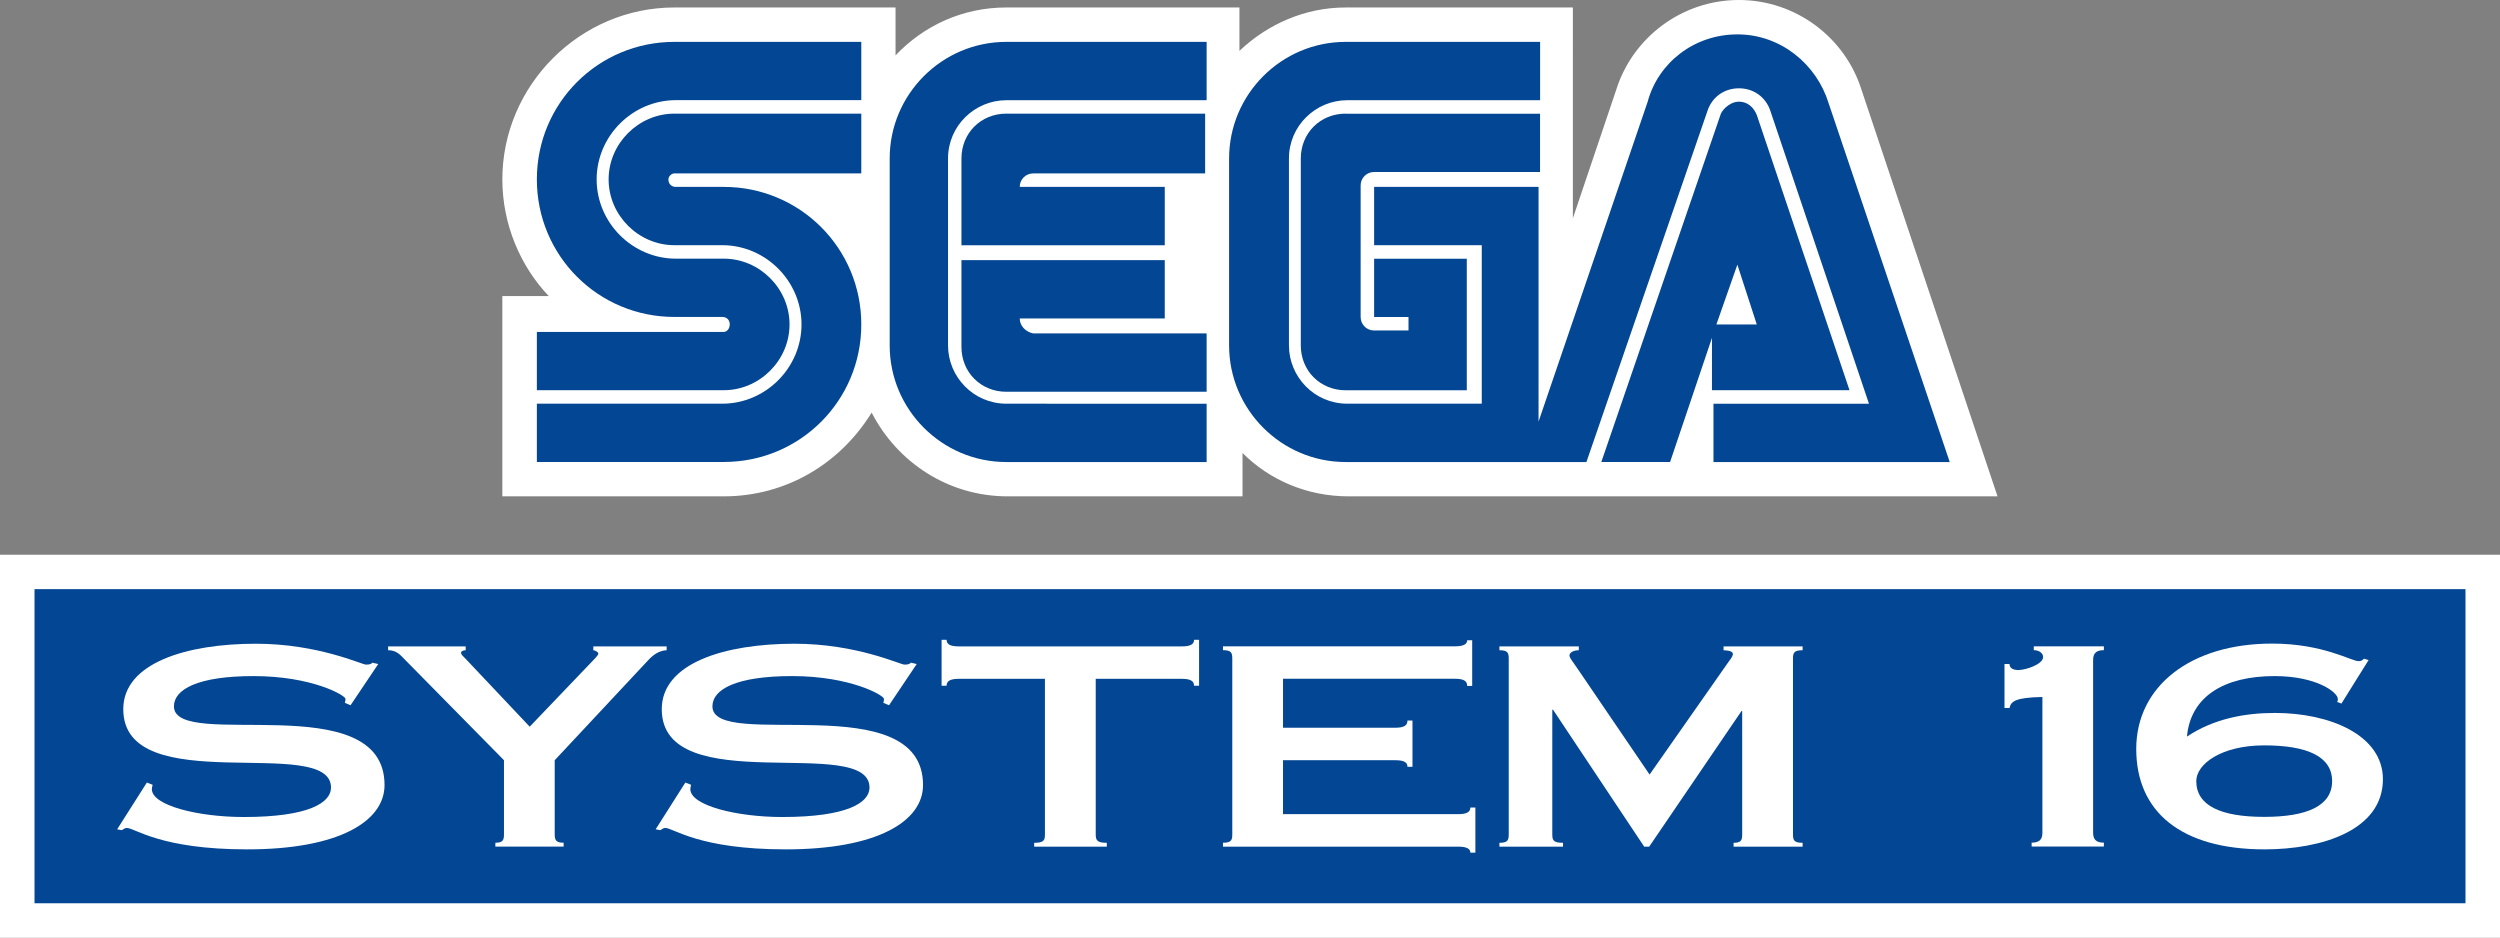 <?xml version="1.0" encoding="utf-8"?>
<!-- Generator: Adobe Illustrator 25.4.1, SVG Export Plug-In . SVG Version: 6.00 Build 0)  -->
<svg version="1.1" id="Layer_1" xmlns="http://www.w3.org/2000/svg" xmlns:xlink="http://www.w3.org/1999/xlink" x="0px" y="0px"
	 viewBox="0 0 3839 1440" style="enable-background:new 0 0 3839 1440;" xml:space="preserve">
<rect x="0" y="0" width="3839" height="1440" fill="#808080" stroke="none"/>
<style type="text/css">
	.st0{fill:#FFFFFF;}
	.st1{fill:#034693;}
</style>
<g>
	<g>
		<g>
			<path class="st0" d="M2858.5,137.8C2833.2,57.4,2757.5,0,2670.2,0s-163,57.4-188.3,137.8l-66.6,197.4V11.5h-349
				c-62,0-119.4,25.3-163,66.6V11.5h-358.2c-66.6,0-126.3,27.6-169.9,73.5V11.5h-339.8c-144.6,0-264,119.4-264,264
				c0,68.9,27.6,133.2,71.2,179.1h-71.2v307.6h339.8c96.4,0,179.1-50.5,227.3-128.6c39,75.8,117.1,128.6,208.9,128.6H1908v-66.6
				c41.3,41.3,98.7,66.6,163,66.6h996.4L2858.5,137.8z"/>
			<g>
				<g>
					<g>
						<path class="st1" d="M1111.4,509.7h-287v89.5h287c55.1,0,101-45.9,101-101s-45.9-101-101-101h-73.5
							c-66.6,0-121.7-55.1-121.7-121.7s55.1-121.7,121.7-121.7h284.7V64.3h-287c-117.1,0-211.2,94.1-211.2,211.2
							s94.1,211.2,211.2,211.2h73.5c6.9,0,11.5,4.6,11.5,11.5C1120.5,505.1,1116,509.7,1111.4,509.7z"/>
						<path class="st1" d="M1035.6,266.3h287v-91.8h-287c-55.1,0-101,45.9-101,101s45.9,101,101,101h73.5
							c66.6,0,121.7,55.1,121.7,121.7s-55.1,121.7-121.7,121.7H824.4v89.5h287c117.1,0,211.2-94.1,211.2-211.2
							S1228.4,287,1111.4,287h-73.5c-6.9,0-11.5-4.6-11.5-11.5C1026.4,270.9,1031,266.3,1035.6,266.3z"/>
					</g>
					<g>
						<path class="st1" d="M2066.4,174.5c-39,0-68.9,29.8-68.9,68.9v287c0,39,29.8,68.9,68.9,68.9h186v-202h-142.3v89.5h52.8v20.7
							h-52.8c-11.5,0-20.7-9.2-20.7-20.7v-202c0-11.5,9.2-20.7,20.7-20.7h254.8v-89.5h-298.5V174.5z"/>
						<path class="st1" d="M2631.2,599.2h208.9l-142.3-422.4c-4.6-11.5-13.8-20.7-27.6-20.7c-11.5,0-23,9.2-27.6,18.4L2459,709.4
							h105.6l64.3-190.6v80.4L2631.2,599.2L2631.2,599.2z M2667.9,406.4l29.8,91.8h-62L2667.9,406.4z"/>
						<path class="st1" d="M2808,158.4c-18.4-59.7-73.5-105.6-140-105.6s-121.7,43.6-137.8,103.3l-167.6,491.3V287h-252.5v89.5
							h165.3v243.4h-206.6c-50.5,0-89.5-41.3-89.5-89.5v-287c0-50.5,41.3-89.5,89.5-89.5H2365V64.3h-298.5
							c-98.7,0-179.1,80.4-179.1,179.1v287c0,98.7,80.4,179.1,179.1,179.1h369.6l186-539.5c6.9-20.7,25.3-34.4,48.2-34.4
							s41.3,13.8,48.2,34.4L2870,620h-238.8v89.5H2994l0,0L2808,158.4z"/>
					</g>
					<g>
						<path class="st1" d="M1545.3,619.9c-50.5,0-89.5-41.3-89.5-89.5v-287c0-50.5,41.3-89.5,89.5-89.5h307.6V64.3h-307.6
							c-98.7,0-179.1,80.4-179.1,179.1v287c0,98.7,80.4,179.1,179.1,179.1h307.6V620L1545.3,619.9L1545.3,619.9z"/>
						<path class="st1" d="M1565.9,489h222.7v-89.5h-312.2v133.2c0,39,29.8,68.9,68.9,68.9h307.6V512h-266.3
							C1575.1,509.7,1565.9,500.5,1565.9,489z"/>
						<path class="st1" d="M1788.6,287h-222.7c0-11.5,9.2-20.7,20.7-20.7h264v-91.8h-305.3c-39,0-68.9,29.8-68.9,68.9v133.2h312.2
							C1788.6,376.5,1788.6,287,1788.6,287z"/>
					</g>
				</g>
			</g>
		</g>
	</g>
	<g>
		<g>
			<g>
				<g>
					<rect x="26.5" y="878.2" class="st1" width="3786" height="535.3"/>
					<path class="st0" d="M3839,1440H0V851.8h3839V1440z M53,1387.1h3733V904.7H53V1387.1z"/>
				</g>
			</g>
		</g>
		<g>
			<path class="st0" d="M538.3,1083l-8.8-3.8c0.5-1.7,1.1-3.8,1.1-5.9c0-5.5-51.6-35.1-141.1-35.1c-85.7,0-122.4,20.3-122.4,46.5
				c0,69.3,323.4-32.1,323.4,120.8c0,55.8-70.3,98.8-210.8,98.8c-134,0-172.4-32.9-185-32.9c-3.3,0-4.9,2.1-7.7,3.4l-7.1-1.3
				l45.6-71.8l8.8,3.4c0,1.7-1.1,3.4-1.1,6.8c0,24.9,70.8,42.7,141.1,42.7c99.9,0,134-22,134-45.2c0-82.8-319,19.9-319-120.4
				c0-71,97.2-100.5,203.7-100.5c95.5,0,162.5,32.1,169.1,32.1c7.1,0,8.2-1.7,9.9-3l8.8,2.1L538.3,1083z"/>
			<path class="st0" d="M715.1,992.6v5.9c-3.8,0-7.1,1.7-7.1,3.8c0,3,3.3,5.5,7.7,10.1l97.7,103.5l101-105.6
				c2.2-2.5,4.4-5.1,4.4-6.3c0-2.5-3.8-5.1-7.7-5.5v-5.9h112.6v5.9c-11.5,0.4-20.9,7.2-28.6,15.6l-143.3,153.3v114
				c0,9.3,2.7,12.7,13.7,12.7v5.9H760.7v-5.9c11,0,13.2-3.4,13.2-12.7v-114l-151-153.3c-8.2-8.4-13.7-15.6-26.9-15.6v-5.9
				L715.1,992.6L715.1,992.6z"/>
			<path class="st0" d="M1365.2,1083l-8.8-3.8c0.5-1.7,1.1-3.8,1.1-5.9c0-5.5-51.6-35.1-141.1-35.1c-85.7,0-122.4,20.3-122.4,46.5
				c0,69.3,323.4-32.1,323.4,120.8c0,55.8-70.3,98.8-210.8,98.8c-134,0-172.4-32.9-185-32.9c-3.3,0-4.9,2.1-7.7,3.4l-7.1-1.3
				l45.6-71.8l8.8,3.4c0,1.7-1.1,3.4-1.1,6.8c0,24.9,70.8,42.7,141.1,42.7c99.9,0,134-22,134-45.2c0-82.8-319,19.9-319-120.4
				c0-71,97.2-100.5,203.7-100.5c95.5,0,162.5,32.1,169.1,32.1c7.1,0,8.2-1.7,9.9-3l8.8,2.1L1365.2,1083z"/>
			<path class="st0" d="M1682.6,1281.5c0,9.3,2.7,12.7,17,12.7v5.9h-111.5v-5.9c14.3,0,16.5-3.4,16.5-12.7v-239.1h-132.3
				c-13.2,0-18.7,3.4-18.7,10.6h-7.7v-70.5h7.7c0,6.8,5.5,10.1,18.7,10.1h342.6c13.2,0,18.7-3.4,18.7-10.1h7.7v70.5h-7.7
				c0-7.2-5.5-10.6-18.7-10.6h-132.3L1682.6,1281.5L1682.6,1281.5z"/>
			<path class="st0" d="M1878,1294.1c12.1,0,14.3-3.4,14.3-12.7v-270.3c0-9.3-2.2-12.7-14.3-12.7v-5.9h356.3
				c13.2,0,18.7-3.4,18.7-9.3h7.7v70.1h-7.7c0-7.6-5.5-11-18.7-11h-264.1v75.2h172.4c13.2,0,18.7-3.4,18.7-11h7.7v71h-7.7
				c0-3.4-1.1-5.9-4.4-7.6c-2.7-1.7-7.7-2.5-14.3-2.5h-172.4v82.8h269c13.2,0,18.7-3.4,18.7-10.1h7.7v69.3h-7.7
				c0-5.9-5.5-9.3-18.7-9.3H1878V1294.1z"/>
			<path class="st0" d="M2768.1,992.6v5.9c-12.6,0-14.8,3.4-14.8,12.7v270.3c0,9.3,2.2,12.7,14.8,12.7v5.9h-106v-5.9
				c11,0,13.2-3.4,13.2-12.7v-189.6h-1.1l-141.7,208.2h-7.7l-140-210.3h-1.1v191.7c0,9.3,2.2,12.7,16.5,12.7v5.9h-97.7v-5.9
				c12.1,0,14.3-3.4,14.3-12.7v-270.3c0-9.3-2.2-12.7-14.3-12.7v-5.9h121.9v5.9c-7.1,0-14.3,3-14.3,8c0,3.8,3.8,7.6,12.1,19.9
				l110.9,163l121.9-174c2.7-3.4,6-8,6-11c0-3.8-4.9-5.5-14.3-5.9v-5.9L2768.1,992.6L2768.1,992.6z"/>
			<path class="st0" d="M3136.3,1070.3c-41.7,0.8-48.3,6.8-50.5,16.9h-7.7v-67.6h7.7c0,6.8,6,9.3,13.7,9.3
				c11.5,0,37.9-8.9,37.9-19.9c0-6.3-6.6-10.6-14.3-10.6v-5.9h107.6v5.9c-12.1,0-16.5,5.1-16.5,15.2v265.2
				c0,10.1,4.4,15.2,16.5,15.2v5.9h-110.9v-5.9c12.1,0,16.5-5.1,16.5-15.2V1070.3z"/>
			<path class="st0" d="M3595.5,1080.4l-6.6-2.5c1.1-1.7,1.1-3,1.1-4.6c0-10.1-32.4-35.1-97.2-35.1c-78,0-129,31.7-134.5,92.9
				c41.2-27.5,88.9-36.3,135.1-36.3c84,0,165.8,33.8,165.8,101.8c0,78.1-93.3,107.7-181.7,107.7c-128.5,0-197.1-57.9-197.1-154.2
				c0-96.3,83.5-161.8,208.6-161.8c39.5,0,69.7,6.8,91.7,13.5c22,6.8,35.7,13.5,41.2,13.5c4.4,0,6-1.7,8.2-3.8l7.1,2.1
				L3595.5,1080.4z M3476.9,1144.6c-65.9,0-104.3,28.7-104.3,54.9c0,38,38.4,54.9,104.3,54.9c65.9,0,104.3-16.9,104.3-54.9
				S3542.8,1144.6,3476.9,1144.6z"/>
		</g>
	</g>
</g>
</svg>
